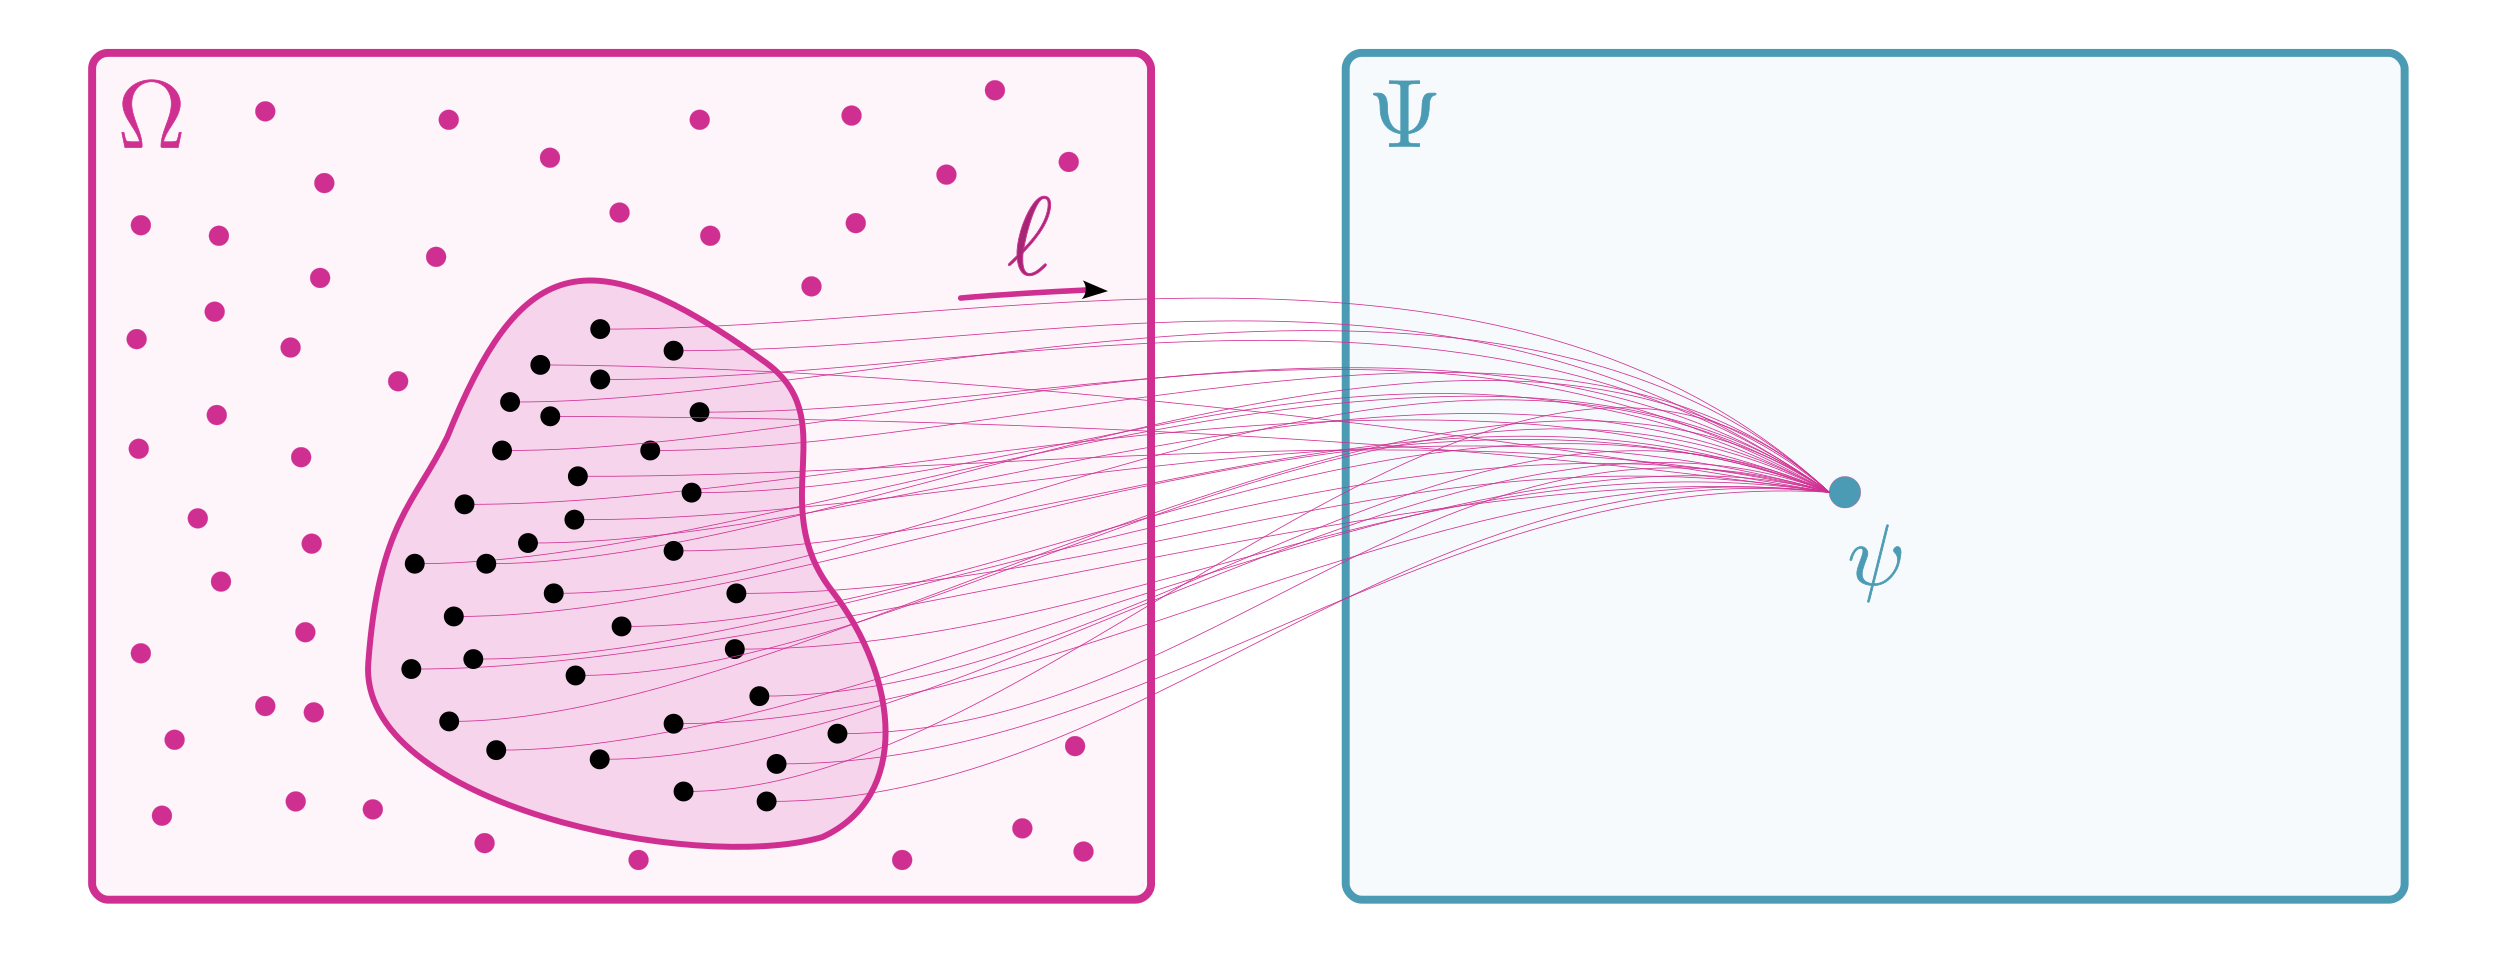<?xml version="1.0" encoding="UTF-8" standalone="no"?>
<!-- Created with Inkscape (http://www.inkscape.org/) -->

<svg
   width="313.661mm"
   height="120.072mm"
   viewBox="0 0 313.661 120.072"
   version="1.1"
   id="svg5"
   xml:space="preserve"
   xmlns:xlink="http://www.w3.org/1999/xlink"
   xmlns="http://www.w3.org/2000/svg"
   xmlns:svg="http://www.w3.org/2000/svg"><defs
     id="defs2"><path
       id="g1-32"
       d="m 5.619,-8.01 c 0,-0.012 0.048,-0.167 0.048,-0.179 0,-0.108 -0.096,-0.108 -0.132,-0.108 -0.108,0 -0.12,0.06 -0.167,0.239 L 3.395,-0.143 C 2.403,-0.263 2.032,-0.765 2.032,-1.482 c 0,-0.263 0,-0.538 0.562,-2.02 0.155,-0.43 0.215,-0.586 0.215,-0.801 0,-0.538 -0.383,-0.968 -0.944,-0.968 -1.1,0 -1.542,1.733 -1.542,1.829 0,0.048 0.048,0.108 0.132,0.108 0.108,0 0.12,-0.048 0.167,-0.215 0.287,-1.04 0.765,-1.482 1.207,-1.482 0.108,0 0.311,0.012 0.311,0.395 0,0.048 0,0.311 -0.203,0.837 -0.646,1.698 -0.646,1.961 -0.646,2.236 0,1.148 0.956,1.59 2.032,1.674 -0.096,0.371 -0.179,0.753 -0.275,1.124 -0.191,0.717 -0.275,1.052 -0.275,1.1 0,0.108 0.096,0.108 0.132,0.108 0.024,0 0.072,0 0.096,-0.048 C 3.049,2.343 3.539,0.335 3.587,0.12 c 0.442,0 1.387,0 2.463,-1.112 0.395,-0.43 0.753,-0.98 0.956,-1.494 0.12,-0.311 0.406,-1.375 0.406,-1.985 0,-0.717 -0.359,-0.801 -0.478,-0.801 -0.287,0 -0.55,0.287 -0.55,0.526 0,0.143 0.084,0.227 0.132,0.275 0.108,0.108 0.43,0.43 0.43,1.052 0,0.43 -0.239,1.315 -1.004,2.176 -1.004,1.124 -1.925,1.124 -2.283,1.124 z" /><path
       id="g1-96"
       d="M 1.1,-2.032 C 0.347,-1.291 0.155,-1.112 0.155,-1.064 c 0,0.048 0.048,0.132 0.132,0.132 0.06,0 0.741,-0.658 0.837,-0.765 0.072,0.801 0.371,1.841 1.303,1.841 0.478,0 0.909,-0.299 1.1,-0.442 0.155,-0.12 0.729,-0.61 0.729,-0.717 0,-0.06 -0.06,-0.132 -0.12,-0.132 -0.048,0 -0.227,0.179 -0.275,0.227 -0.418,0.406 -0.944,0.825 -1.423,0.825 -0.646,0 -0.729,-0.933 -0.729,-1.578 0,-0.12 0,-0.622 0.084,-0.717 0.705,-0.729 2.917,-3.013 2.917,-5.129 0,-0.478 -0.179,-0.897 -0.693,-0.897 -1.112,0 -2.08,2.463 -2.248,2.917 -0.048,0.12 -0.741,1.961 -0.669,3.467 z m 0.717,-0.741 c 0.012,-0.072 0.55,-3.204 1.554,-4.878 0.203,-0.323 0.406,-0.526 0.646,-0.526 0.406,0 0.43,0.383 0.43,0.646 0,0.418 -0.12,1.494 -1.16,3.001 -0.311,0.442 -0.789,1.04 -1.47,1.757 z" /><path
       id="g2-9"
       d="m 4.973,-7.245 c 0,-0.43 0.024,-0.574 1.064,-0.574 h 0.359 v -0.347 c -0.323,0.024 -1.482,0.024 -1.877,0.024 -0.395,0 -1.554,0 -1.877,-0.024 v 0.347 h 0.359 c 1.04,0 1.064,0.143 1.064,0.574 v 5.38 C 2.439,-2.26 2.403,-4.196 2.403,-4.949 2.391,-6.145 2.032,-6.635 1.327,-6.635 H 0.944 c -0.191,0 -0.287,0 -0.287,0.12 0,0.096 0.072,0.108 0.12,0.12 0.55,0.084 0.705,0.586 0.717,1.65 0.012,1.71 0.885,2.929 2.57,3.156 v 0.669 c 0,0.43 -0.024,0.574 -1.064,0.574 H 2.642 V 0 c 0.323,-0.024 1.482,-0.024 1.877,-0.024 0.395,0 1.554,0 1.877,0.024 V -0.347 H 6.037 c -1.04,0 -1.064,-0.143 -1.064,-0.574 v -0.669 c 2.331,-0.287 2.618,-2.176 2.63,-3.431 0,-0.55 0.12,-1.291 0.705,-1.375 0.072,-0.012 0.143,-0.024 0.143,-0.12 0,-0.12 -0.096,-0.12 -0.287,-0.12 H 7.771 c -0.562,0 -1.064,0.203 -1.076,1.841 -0.012,1.279 -0.371,2.618 -1.722,2.941 z" /><path
       id="g2-10"
       d="M 7.914,-1.865 H 7.651 C 7.592,-1.554 7.532,-1.243 7.436,-0.992 7.376,-0.801 7.34,-0.705 6.647,-0.705 H 5.703 C 5.846,-1.375 6.193,-1.949 6.683,-2.69 7.245,-3.563 7.795,-4.435 7.795,-5.428 c 0,-1.65 -1.578,-2.989 -3.575,-2.989 -2.008,0 -3.575,1.351 -3.575,2.989 0,0.98 0.538,1.841 1.1,2.714 0.502,0.777 0.861,1.339 0.992,2.008 H 1.793 c -0.693,0 -0.729,-0.096 -0.789,-0.275 C 0.909,-1.231 0.849,-1.578 0.789,-1.865 H 0.526 L 0.909,0 h 1.853 c 0.263,0 0.287,0 0.287,-0.215 0,-0.849 -0.383,-1.889 -0.622,-2.499 -0.347,-0.944 -0.669,-1.817 -0.669,-2.726 0,-1.841 1.279,-2.738 2.463,-2.738 1.184,0 2.463,0.897 2.463,2.738 0,0.909 -0.335,1.805 -0.669,2.69 C 5.81,-2.176 5.392,-1.076 5.392,-0.227 5.392,0 5.428,0 5.691,0 h 1.841 z" /><marker
       style="overflow:visible"
       id="Dot-5-9-5"
       refX="0"
       refY="0"
       orient="auto"
       markerWidth="5"
       markerHeight="5"
       viewBox="0 0 1 1"
       preserveAspectRatio="xMidYMid"><path
         transform="scale(0.5)"
         style="fill:context-stroke;fill-rule:evenodd;stroke:none"
         d="M 5,0 C 5,2.76 2.76,5 0,5 -2.76,5 -5,2.76 -5,0 c 0,-2.76 2.3,-5 5,-5 2.76,0 5,2.24 5,5 z"
         id="path17-73-0-1" /></marker><marker
       style="overflow:visible"
       id="Dot-5-9-5-8"
       refX="0"
       refY="0"
       orient="auto"
       markerWidth="5"
       markerHeight="5"
       viewBox="0 0 1 1"
       preserveAspectRatio="xMidYMid"><path
         transform="scale(0.5)"
         style="fill:context-stroke;fill-rule:evenodd;stroke:none"
         d="M 5,0 C 5,2.76 2.76,5 0,5 -2.76,5 -5,2.76 -5,0 c 0,-2.76 2.3,-5 5,-5 2.76,0 5,2.24 5,5 z"
         id="path17-73-0-1-6" /></marker><marker
       style="overflow:visible"
       id="Dot-5-9-5-8-0"
       refX="0"
       refY="0"
       orient="auto"
       markerWidth="5"
       markerHeight="5"
       viewBox="0 0 1 1"
       preserveAspectRatio="xMidYMid"><path
         transform="scale(0.5)"
         style="fill:context-stroke;fill-rule:evenodd;stroke:none"
         d="M 5,0 C 5,2.76 2.76,5 0,5 -2.76,5 -5,2.76 -5,0 c 0,-2.76 2.3,-5 5,-5 2.76,0 5,2.24 5,5 z"
         id="path17-73-0-1-6-3" /></marker><marker
       style="overflow:visible"
       id="Dot-5-9-5-8-8"
       refX="0"
       refY="0"
       orient="auto"
       markerWidth="5"
       markerHeight="5"
       viewBox="0 0 1 1"
       preserveAspectRatio="xMidYMid"><path
         transform="scale(0.5)"
         style="fill:context-stroke;fill-rule:evenodd;stroke:none"
         d="M 5,0 C 5,2.76 2.76,5 0,5 -2.76,5 -5,2.76 -5,0 c 0,-2.76 2.3,-5 5,-5 2.76,0 5,2.24 5,5 z"
         id="path17-73-0-1-6-4" /></marker><marker
       style="overflow:visible"
       id="Dot-5-9-5-8-2"
       refX="0"
       refY="0"
       orient="auto"
       markerWidth="5"
       markerHeight="5"
       viewBox="0 0 1 1"
       preserveAspectRatio="xMidYMid"><path
         transform="scale(0.5)"
         style="fill:context-stroke;fill-rule:evenodd;stroke:none"
         d="M 5,0 C 5,2.76 2.76,5 0,5 -2.76,5 -5,2.76 -5,0 c 0,-2.76 2.3,-5 5,-5 2.76,0 5,2.24 5,5 z"
         id="path17-73-0-1-6-30" /></marker><marker
       style="overflow:visible"
       id="Dot-5-9-5-8-7"
       refX="0"
       refY="0"
       orient="auto"
       markerWidth="5"
       markerHeight="5"
       viewBox="0 0 1 1"
       preserveAspectRatio="xMidYMid"><path
         transform="scale(0.5)"
         style="fill:context-stroke;fill-rule:evenodd;stroke:none"
         d="M 5,0 C 5,2.76 2.76,5 0,5 -2.76,5 -5,2.76 -5,0 c 0,-2.76 2.3,-5 5,-5 2.76,0 5,2.24 5,5 z"
         id="path17-73-0-1-6-34" /></marker><marker
       style="overflow:visible"
       id="Dot-5-9-5-8-71"
       refX="0"
       refY="0"
       orient="auto"
       markerWidth="5"
       markerHeight="5"
       viewBox="0 0 1 1"
       preserveAspectRatio="xMidYMid"><path
         transform="scale(0.5)"
         style="fill:context-stroke;fill-rule:evenodd;stroke:none"
         d="M 5,0 C 5,2.76 2.76,5 0,5 -2.76,5 -5,2.76 -5,0 c 0,-2.76 2.3,-5 5,-5 2.76,0 5,2.24 5,5 z"
         id="path17-73-0-1-6-8" /></marker><marker
       style="overflow:visible"
       id="Dot-5-9-5-8-4"
       refX="0"
       refY="0"
       orient="auto"
       markerWidth="5"
       markerHeight="5"
       viewBox="0 0 1 1"
       preserveAspectRatio="xMidYMid"><path
         transform="scale(0.5)"
         style="fill:context-stroke;fill-rule:evenodd;stroke:none"
         d="M 5,0 C 5,2.76 2.76,5 0,5 -2.76,5 -5,2.76 -5,0 c 0,-2.76 2.3,-5 5,-5 2.76,0 5,2.24 5,5 z"
         id="path17-73-0-1-6-7" /></marker><marker
       style="overflow:visible"
       id="Dot-5-9-5-8-03"
       refX="0"
       refY="0"
       orient="auto"
       markerWidth="5"
       markerHeight="5"
       viewBox="0 0 1 1"
       preserveAspectRatio="xMidYMid"><path
         transform="scale(0.5)"
         style="fill:context-stroke;fill-rule:evenodd;stroke:none"
         d="M 5,0 C 5,2.76 2.76,5 0,5 -2.76,5 -5,2.76 -5,0 c 0,-2.76 2.3,-5 5,-5 2.76,0 5,2.24 5,5 z"
         id="path17-73-0-1-6-74" /></marker><marker
       style="overflow:visible"
       id="Dot-5-9-5-8-1"
       refX="0"
       refY="0"
       orient="auto"
       markerWidth="5"
       markerHeight="5"
       viewBox="0 0 1 1"
       preserveAspectRatio="xMidYMid"><path
         transform="scale(0.5)"
         style="fill:context-stroke;fill-rule:evenodd;stroke:none"
         d="M 5,0 C 5,2.76 2.76,5 0,5 -2.76,5 -5,2.76 -5,0 c 0,-2.76 2.3,-5 5,-5 2.76,0 5,2.24 5,5 z"
         id="path17-73-0-1-6-9" /></marker><marker
       style="overflow:visible"
       id="Dot-5-9-5-8-9"
       refX="0"
       refY="0"
       orient="auto"
       markerWidth="5"
       markerHeight="5"
       viewBox="0 0 1 1"
       preserveAspectRatio="xMidYMid"><path
         transform="scale(0.5)"
         style="fill:context-stroke;fill-rule:evenodd;stroke:none"
         d="M 5,0 C 5,2.76 2.76,5 0,5 -2.76,5 -5,2.76 -5,0 c 0,-2.76 2.3,-5 5,-5 2.76,0 5,2.24 5,5 z"
         id="path17-73-0-1-6-95" /></marker><marker
       style="overflow:visible"
       id="Dot-5-9-5-8-78"
       refX="0"
       refY="0"
       orient="auto"
       markerWidth="5"
       markerHeight="5"
       viewBox="0 0 1 1"
       preserveAspectRatio="xMidYMid"><path
         transform="scale(0.5)"
         style="fill:context-stroke;fill-rule:evenodd;stroke:none"
         d="M 5,0 C 5,2.76 2.76,5 0,5 -2.76,5 -5,2.76 -5,0 c 0,-2.76 2.3,-5 5,-5 2.76,0 5,2.24 5,5 z"
         id="path17-73-0-1-6-0" /></marker><marker
       style="overflow:visible"
       id="Dot-5-9-5-8-5"
       refX="0"
       refY="0"
       orient="auto"
       markerWidth="5"
       markerHeight="5"
       viewBox="0 0 1 1"
       preserveAspectRatio="xMidYMid"><path
         transform="scale(0.5)"
         style="fill:context-stroke;fill-rule:evenodd;stroke:none"
         d="M 5,0 C 5,2.76 2.76,5 0,5 -2.76,5 -5,2.76 -5,0 c 0,-2.76 2.3,-5 5,-5 2.76,0 5,2.24 5,5 z"
         id="path17-73-0-1-6-2" /></marker><marker
       style="overflow:visible"
       id="Dot-5-9-5-8-72"
       refX="0"
       refY="0"
       orient="auto"
       markerWidth="5"
       markerHeight="5"
       viewBox="0 0 1 1"
       preserveAspectRatio="xMidYMid"><path
         transform="scale(0.5)"
         style="fill:context-stroke;fill-rule:evenodd;stroke:none"
         d="M 5,0 C 5,2.76 2.76,5 0,5 -2.76,5 -5,2.76 -5,0 c 0,-2.76 2.3,-5 5,-5 2.76,0 5,2.24 5,5 z"
         id="path17-73-0-1-6-24" /></marker><marker
       style="overflow:visible"
       id="Dot-5-9-5-8-6"
       refX="0"
       refY="0"
       orient="auto"
       markerWidth="5"
       markerHeight="5"
       viewBox="0 0 1 1"
       preserveAspectRatio="xMidYMid"><path
         transform="scale(0.5)"
         style="fill:context-stroke;fill-rule:evenodd;stroke:none"
         d="M 5,0 C 5,2.76 2.76,5 0,5 -2.76,5 -5,2.76 -5,0 c 0,-2.76 2.3,-5 5,-5 2.76,0 5,2.24 5,5 z"
         id="path17-73-0-1-6-97" /></marker><marker
       style="overflow:visible"
       id="Dot-5-9-5-8-48"
       refX="0"
       refY="0"
       orient="auto"
       markerWidth="5"
       markerHeight="5"
       viewBox="0 0 1 1"
       preserveAspectRatio="xMidYMid"><path
         transform="scale(0.5)"
         style="fill:context-stroke;fill-rule:evenodd;stroke:none"
         d="M 5,0 C 5,2.76 2.76,5 0,5 -2.76,5 -5,2.76 -5,0 c 0,-2.76 2.3,-5 5,-5 2.76,0 5,2.24 5,5 z"
         id="path17-73-0-1-6-92" /></marker><marker
       style="overflow:visible"
       id="Dot-5-9-5-8-92"
       refX="0"
       refY="0"
       orient="auto"
       markerWidth="5"
       markerHeight="5"
       viewBox="0 0 1 1"
       preserveAspectRatio="xMidYMid"><path
         transform="scale(0.5)"
         style="fill:context-stroke;fill-rule:evenodd;stroke:none"
         d="M 5,0 C 5,2.76 2.76,5 0,5 -2.76,5 -5,2.76 -5,0 c 0,-2.76 2.3,-5 5,-5 2.76,0 5,2.24 5,5 z"
         id="path17-73-0-1-6-6" /></marker><marker
       style="overflow:visible"
       id="Dot-5-9-5-8-3"
       refX="0"
       refY="0"
       orient="auto"
       markerWidth="5"
       markerHeight="5"
       viewBox="0 0 1 1"
       preserveAspectRatio="xMidYMid"><path
         transform="scale(0.5)"
         style="fill:context-stroke;fill-rule:evenodd;stroke:none"
         d="M 5,0 C 5,2.76 2.76,5 0,5 -2.76,5 -5,2.76 -5,0 c 0,-2.76 2.3,-5 5,-5 2.76,0 5,2.24 5,5 z"
         id="path17-73-0-1-6-47" /></marker><marker
       style="overflow:visible"
       id="Dot-5-9-5-8-73"
       refX="0"
       refY="0"
       orient="auto"
       markerWidth="5"
       markerHeight="5"
       viewBox="0 0 1 1"
       preserveAspectRatio="xMidYMid"><path
         transform="scale(0.5)"
         style="fill:context-stroke;fill-rule:evenodd;stroke:none"
         d="M 5,0 C 5,2.76 2.76,5 0,5 -2.76,5 -5,2.76 -5,0 c 0,-2.76 2.3,-5 5,-5 2.76,0 5,2.24 5,5 z"
         id="path17-73-0-1-6-01" /></marker><marker
       style="overflow:visible"
       id="Dot-5-9-5-8-59"
       refX="0"
       refY="0"
       orient="auto"
       markerWidth="5"
       markerHeight="5"
       viewBox="0 0 1 1"
       preserveAspectRatio="xMidYMid"><path
         transform="scale(0.5)"
         style="fill:context-stroke;fill-rule:evenodd;stroke:none"
         d="M 5,0 C 5,2.76 2.76,5 0,5 -2.76,5 -5,2.76 -5,0 c 0,-2.76 2.3,-5 5,-5 2.76,0 5,2.24 5,5 z"
         id="path17-73-0-1-6-973" /></marker><marker
       style="overflow:visible"
       id="Dot-5-9-5-8-69"
       refX="0"
       refY="0"
       orient="auto"
       markerWidth="5"
       markerHeight="5"
       viewBox="0 0 1 1"
       preserveAspectRatio="xMidYMid"><path
         transform="scale(0.5)"
         style="fill:context-stroke;fill-rule:evenodd;stroke:none"
         d="M 5,0 C 5,2.76 2.76,5 0,5 -2.76,5 -5,2.76 -5,0 c 0,-2.76 2.3,-5 5,-5 2.76,0 5,2.24 5,5 z"
         id="path17-73-0-1-6-22" /></marker><marker
       style="overflow:visible"
       id="Dot-5-9-5-8-41"
       refX="0"
       refY="0"
       orient="auto"
       markerWidth="5"
       markerHeight="5"
       viewBox="0 0 1 1"
       preserveAspectRatio="xMidYMid"><path
         transform="scale(0.5)"
         style="fill:context-stroke;fill-rule:evenodd;stroke:none"
         d="M 5,0 C 5,2.76 2.76,5 0,5 -2.76,5 -5,2.76 -5,0 c 0,-2.76 2.3,-5 5,-5 2.76,0 5,2.24 5,5 z"
         id="path17-73-0-1-6-41" /></marker><marker
       style="overflow:visible"
       id="Dot-5-9-5-8-10"
       refX="0"
       refY="0"
       orient="auto"
       markerWidth="5"
       markerHeight="5"
       viewBox="0 0 1 1"
       preserveAspectRatio="xMidYMid"><path
         transform="scale(0.5)"
         style="fill:context-stroke;fill-rule:evenodd;stroke:none"
         d="M 5,0 C 5,2.76 2.76,5 0,5 -2.76,5 -5,2.76 -5,0 c 0,-2.76 2.3,-5 5,-5 2.76,0 5,2.24 5,5 z"
         id="path17-73-0-1-6-25" /></marker><marker
       style="overflow:visible"
       id="Dot-5-9-5-8-713"
       refX="0"
       refY="0"
       orient="auto"
       markerWidth="5"
       markerHeight="5"
       viewBox="0 0 1 1"
       preserveAspectRatio="xMidYMid"><path
         transform="scale(0.5)"
         style="fill:context-stroke;fill-rule:evenodd;stroke:none"
         d="M 5,0 C 5,2.76 2.76,5 0,5 -2.76,5 -5,2.76 -5,0 c 0,-2.76 2.3,-5 5,-5 2.76,0 5,2.24 5,5 z"
         id="path17-73-0-1-6-27" /></marker><marker
       style="overflow:visible"
       id="Dot-5-9-5-8-80"
       refX="0"
       refY="0"
       orient="auto"
       markerWidth="5"
       markerHeight="5"
       viewBox="0 0 1 1"
       preserveAspectRatio="xMidYMid"><path
         transform="scale(0.5)"
         style="fill:context-stroke;fill-rule:evenodd;stroke:none"
         d="M 5,0 C 5,2.76 2.76,5 0,5 -2.76,5 -5,2.76 -5,0 c 0,-2.76 2.3,-5 5,-5 2.76,0 5,2.24 5,5 z"
         id="path17-73-0-1-6-49" /></marker><marker
       style="overflow:visible"
       id="Dot-5-9-5-8-18"
       refX="0"
       refY="0"
       orient="auto"
       markerWidth="5"
       markerHeight="5"
       viewBox="0 0 1 1"
       preserveAspectRatio="xMidYMid"><path
         transform="scale(0.5)"
         style="fill:context-stroke;fill-rule:evenodd;stroke:none"
         d="M 5,0 C 5,2.76 2.76,5 0,5 -2.76,5 -5,2.76 -5,0 c 0,-2.76 2.3,-5 5,-5 2.76,0 5,2.24 5,5 z"
         id="path17-73-0-1-6-67" /></marker><marker
       style="overflow:visible"
       id="Dot-5-9-5-8-31"
       refX="0"
       refY="0"
       orient="auto"
       markerWidth="5"
       markerHeight="5"
       viewBox="0 0 1 1"
       preserveAspectRatio="xMidYMid"><path
         transform="scale(0.5)"
         style="fill:context-stroke;fill-rule:evenodd;stroke:none"
         d="M 5,0 C 5,2.76 2.76,5 0,5 -2.76,5 -5,2.76 -5,0 c 0,-2.76 2.3,-5 5,-5 2.76,0 5,2.24 5,5 z"
         id="path17-73-0-1-6-81" /></marker><marker
       style="overflow:visible"
       id="Dot-5-9-5-8-83"
       refX="0"
       refY="0"
       orient="auto"
       markerWidth="5"
       markerHeight="5"
       viewBox="0 0 1 1"
       preserveAspectRatio="xMidYMid"><path
         transform="scale(0.5)"
         style="fill:context-stroke;fill-rule:evenodd;stroke:none"
         d="M 5,0 C 5,2.76 2.76,5 0,5 -2.76,5 -5,2.76 -5,0 c 0,-2.76 2.3,-5 5,-5 2.76,0 5,2.24 5,5 z"
         id="path17-73-0-1-6-5" /></marker><marker
       style="overflow:visible"
       id="Dot-5-9-5-8-718"
       refX="0"
       refY="0"
       orient="auto"
       markerWidth="5"
       markerHeight="5"
       viewBox="0 0 1 1"
       preserveAspectRatio="xMidYMid"><path
         transform="scale(0.5)"
         style="fill:context-stroke;fill-rule:evenodd;stroke:none"
         d="M 5,0 C 5,2.76 2.76,5 0,5 -2.76,5 -5,2.76 -5,0 c 0,-2.76 2.3,-5 5,-5 2.76,0 5,2.24 5,5 z"
         id="path17-73-0-1-6-65" /></marker><marker
       style="overflow:visible"
       id="Dot-5-9-5-8-14"
       refX="0"
       refY="0"
       orient="auto"
       markerWidth="5"
       markerHeight="5"
       viewBox="0 0 1 1"
       preserveAspectRatio="xMidYMid"><path
         transform="scale(0.5)"
         style="fill:context-stroke;fill-rule:evenodd;stroke:none"
         d="M 5,0 C 5,2.76 2.76,5 0,5 -2.76,5 -5,2.76 -5,0 c 0,-2.76 2.3,-5 5,-5 2.76,0 5,2.24 5,5 z"
         id="path17-73-0-1-6-222" /></marker><marker
       style="overflow:visible"
       id="Dot-5-9-5-8-27"
       refX="0"
       refY="0"
       orient="auto"
       markerWidth="5"
       markerHeight="5"
       viewBox="0 0 1 1"
       preserveAspectRatio="xMidYMid"><path
         transform="scale(0.5)"
         style="fill:context-stroke;fill-rule:evenodd;stroke:none"
         d="M 5,0 C 5,2.76 2.76,5 0,5 -2.76,5 -5,2.76 -5,0 c 0,-2.76 2.3,-5 5,-5 2.76,0 5,2.24 5,5 z"
         id="path17-73-0-1-6-817" /></marker><marker
       style="overflow:visible"
       id="Dot-5-9-5-8-53"
       refX="0"
       refY="0"
       orient="auto"
       markerWidth="5"
       markerHeight="5"
       viewBox="0 0 1 1"
       preserveAspectRatio="xMidYMid"><path
         transform="scale(0.5)"
         style="fill:context-stroke;fill-rule:evenodd;stroke:none"
         d="M 5,0 C 5,2.76 2.76,5 0,5 -2.76,5 -5,2.76 -5,0 c 0,-2.76 2.3,-5 5,-5 2.76,0 5,2.24 5,5 z"
         id="path17-73-0-1-6-93" /></marker><marker
       style="overflow:visible"
       id="Dot-5-9-5-8-723"
       refX="0"
       refY="0"
       orient="auto"
       markerWidth="5"
       markerHeight="5"
       viewBox="0 0 1 1"
       preserveAspectRatio="xMidYMid"><path
         transform="scale(0.5)"
         style="fill:context-stroke;fill-rule:evenodd;stroke:none"
         d="M 5,0 C 5,2.76 2.76,5 0,5 -2.76,5 -5,2.76 -5,0 c 0,-2.76 2.3,-5 5,-5 2.76,0 5,2.24 5,5 z"
         id="path17-73-0-1-6-09" /></marker><marker
       style="overflow:visible"
       id="Dot-5-9-5-8-36"
       refX="0"
       refY="0"
       orient="auto"
       markerWidth="5"
       markerHeight="5"
       viewBox="0 0 1 1"
       preserveAspectRatio="xMidYMid"><path
         transform="scale(0.5)"
         style="fill:context-stroke;fill-rule:evenodd;stroke:none"
         d="M 5,0 C 5,2.76 2.76,5 0,5 -2.76,5 -5,2.76 -5,0 c 0,-2.76 2.3,-5 5,-5 2.76,0 5,2.24 5,5 z"
         id="path17-73-0-1-6-1" /></marker><marker
       style="overflow:visible"
       id="ConcaveTriangle-0"
       refX="0"
       refY="0"
       orient="auto-start-reverse"
       markerWidth="0.6"
       markerHeight="0.6"
       viewBox="0 0 1 1"
       preserveAspectRatio="xMidYMid"><path
         transform="scale(0.7)"
         d="M -2,-4 9,0 -2,4 c 2,-2.33 2,-5.66 0,-8 z"
         style="fill:context-stroke;fill-rule:evenodd;stroke:none"
         id="path7-9" /></marker></defs><g
     id="layer1"
     transform="translate(91.513,-45.414)"><g
       id="g127"><rect
         style="fill:#d02f92;fill-opacity:0.05;stroke:#d02f92;stroke-width:1;stroke-linecap:round;stroke-linejoin:round;stroke-dasharray:none;stroke-opacity:1"
         id="rect1"
         width="132.857"
         height="106.243"
         x="-79.955"
         y="52.05"
         ry="2.002" /><rect
         style="fill:#4b9bb4;fill-opacity:0.05;stroke:#4b9bb4;stroke-width:1;stroke-linecap:round;stroke-linejoin:round;stroke-dasharray:none;stroke-opacity:1"
         id="rect1-6"
         width="132.857"
         height="106.243"
         x="77.326"
         y="52.05"
         ry="2.002" /><use
         x="56.413"
         y="65.753"
         xlink:href="#g1-96"
         id="use1"
         style="fill:#a62675;fill-opacity:1;stroke:#d02f92;stroke-width:0.099;stroke-dasharray:none;stroke-opacity:1"
         transform="matrix(1.166,0,0,1.166,-30.969,3.175)" /><use
         x="96.476"
         y="65.753"
         xlink:href="#g1-32"
         id="use8"
         style="fill:#4b9bb4;fill-opacity:1;stroke:#4b9bb4;stroke-width:0.111;stroke-dasharray:none;stroke-opacity:1"
         transform="matrix(0.905,0,0,0.905,52.976,59.255)" /><ellipse
         style="fill:#4b9bb4;fill-opacity:1;stroke:#d02f92;stroke-width:0.037;stroke-linecap:round;stroke-linejoin:round;stroke-dasharray:none;stroke-opacity:1"
         id="path3"
         cx="139.964"
         cy="107.171"
         rx="1.981"
         ry="1.981" /><use
         x="104.515"
         y="65.753"
         xlink:href="#g2-10"
         id="use9"
         transform="matrix(1.009,0,0,1.009,-182.214,-2.427)"
         style="fill:#d02f92;fill-opacity:1;stroke:#d02f92;stroke-width:0.099;stroke-dasharray:none;stroke-opacity:1" /><use
         x="112.969"
         y="65.753"
         xlink:href="#g2-9"
         id="use10"
         transform="matrix(1.009,0,0,1.009,-33.848,-2.554)"
         style="fill:#4b9bb4;fill-opacity:1;stroke:#4b9bb4;stroke-width:0.099;stroke-dasharray:none;stroke-opacity:1" /><path
         style="fill:#f6d5ec;fill-opacity:1;stroke:#d02f92;stroke-width:0.749;stroke-linecap:round;stroke-linejoin:round;stroke-dasharray:none;stroke-opacity:1"
         d="M 4.212,90.65 C -18.228,74.459 -26.403,77.979 -35.396,100.244 c -4.002,8.283 -8.616,10.706 -9.912,28.363 -1.296,17.656 40.862,26.465 56.935,21.843 11.046,-4.965 9.792,-19.882 1.227,-30.927 -8.565,-11.046 1.787,-21.679 -8.642,-28.872 z"
         id="path8-0-1" /><path
         style="fill:none;fill-opacity:1;stroke:#d02f92;stroke-width:0.1;stroke-linecap:round;stroke-linejoin:round;stroke-dasharray:none;stroke-opacity:1;marker-start:url(#Dot-5-9-5)"
         d="M -16.205,86.702 C 31.523,86.943 97.191,69.337 137.983,107.171"
         id="path21-89-5-5" /><path
         style="fill:none;fill-opacity:1;stroke:#d02f92;stroke-width:0.1;stroke-linecap:round;stroke-linejoin:round;stroke-dasharray:none;stroke-opacity:1;marker-start:url(#Dot-5-9-5-8)"
         d="M -16.205,93.024 C 31.523,93.265 93.444,75.102 137.983,107.171"
         id="path21-89-5-5-0" /><path
         style="fill:none;fill-opacity:1;stroke:#d02f92;stroke-width:0.1;stroke-linecap:round;stroke-linejoin:round;stroke-dasharray:none;stroke-opacity:1;marker-start:url(#Dot-5-9-5-8-0)"
         d="M -27.516,95.852 C 20.212,96.094 97.191,69.337 137.983,107.171"
         id="path21-89-5-5-0-0" /><path
         style="fill:none;fill-opacity:1;stroke:#d02f92;stroke-width:0.1;stroke-linecap:round;stroke-linejoin:round;stroke-dasharray:none;stroke-opacity:1;marker-start:url(#Dot-5-9-5-8-8)"
         d="M -39.91,129.354 C 7.817,129.595 88.904,101.6 137.983,107.171"
         id="path21-89-5-5-0-2" /><path
         style="fill:none;fill-opacity:1;stroke:#d02f92;stroke-width:0.1;stroke-linecap:round;stroke-linejoin:round;stroke-dasharray:none;stroke-opacity:1;marker-start:url(#Dot-5-9-5-8-2)"
         d="m 13.56,137.464 c 47.728,0.242 75.632,-45.364 124.423,-30.293"
         id="path21-89-5-5-0-1" /><path
         style="fill:none;fill-opacity:1;stroke:#d02f92;stroke-width:0.1;stroke-linecap:round;stroke-linejoin:round;stroke-dasharray:none;stroke-opacity:1;marker-start:url(#Dot-5-9-5-8-7)"
         d="M -7.003,89.411 C 40.725,89.653 90.201,73.3 137.983,107.171"
         id="path21-89-5-5-0-20" /><path
         style="fill:none;fill-opacity:1;stroke:#d02f92;stroke-width:0.1;stroke-linecap:round;stroke-linejoin:round;stroke-dasharray:none;stroke-opacity:1;marker-start:url(#Dot-5-9-5-8-71)"
         d="m -19.012,105.171 c 47.728,0.242 113.393,-8.775 156.995,2"
         id="path21-89-5-5-0-01" /><path
         style="fill:none;fill-opacity:1;stroke:#d02f92;stroke-width:0.1;stroke-linecap:round;stroke-linejoin:round;stroke-dasharray:none;stroke-opacity:1;marker-start:url(#Dot-5-9-5-8-4)"
         d="M 0.877,119.858 C 48.605,120.1 87.03,98.583 137.983,107.171"
         id="path21-89-5-5-0-21" /><path
         style="fill:none;fill-opacity:1;stroke:#d02f92;stroke-width:0.1;stroke-linecap:round;stroke-linejoin:round;stroke-dasharray:none;stroke-opacity:1;marker-start:url(#Dot-5-9-5-8-03)"
         d="M 4.671,145.967 C 52.399,146.209 84.292,101.6 137.983,107.171"
         id="path21-89-5-5-0-9" /><path
         style="fill:none;fill-opacity:1;stroke:#d02f92;stroke-width:0.1;stroke-linecap:round;stroke-linejoin:round;stroke-dasharray:none;stroke-opacity:1;marker-start:url(#Dot-5-9-5-8-1)"
         d="M -3.75,97.12 C 43.978,97.361 90.921,79.714 137.983,107.171"
         id="path21-89-5-5-0-016" /><path
         style="fill:none;fill-opacity:1;stroke:#d02f92;stroke-width:0.1;stroke-linecap:round;stroke-linejoin:round;stroke-dasharray:none;stroke-opacity:1;marker-start:url(#Dot-5-9-5-8-9)"
         d="M -9.932,101.934 C 37.795,102.176 105.046,76.615 137.983,107.171"
         id="path21-89-5-5-0-5" /><path
         style="fill:none;fill-opacity:1;stroke:#d02f92;stroke-width:0.1;stroke-linecap:round;stroke-linejoin:round;stroke-dasharray:none;stroke-opacity:1;marker-start:url(#Dot-5-9-5-8-78)"
         d="m -23.721,91.195 c 47.728,0.242 113.201,7.48 161.704,15.976"
         id="path21-89-5-5-0-7" /><path
         style="fill:none;fill-opacity:1;stroke:#d02f92;stroke-width:0.1;stroke-linecap:round;stroke-linejoin:round;stroke-dasharray:none;stroke-opacity:1;marker-start:url(#Dot-5-9-5-8-5)"
         d="m -22.471,97.646 c 47.728,0.242 108.853,2.039 160.454,9.525"
         id="path21-89-5-5-0-73" /><path
         style="fill:none;fill-opacity:1;stroke:#d02f92;stroke-width:0.1;stroke-linecap:round;stroke-linejoin:round;stroke-dasharray:none;stroke-opacity:1;marker-start:url(#Dot-5-9-5-8-72)"
         d="m -28.525,101.934 c 47.728,0.242 120.599,-26.688 166.507,5.237"
         id="path21-89-5-5-0-8" /><path
         style="fill:none;fill-opacity:1;stroke:#d02f92;stroke-width:0.1;stroke-linecap:round;stroke-linejoin:round;stroke-dasharray:none;stroke-opacity:1;marker-start:url(#Dot-5-9-5-8-6)"
         d="M -39.478,116.14 C 8.25,116.381 94.38,75.462 137.983,107.171"
         id="path21-89-5-5-0-3" /><path
         style="fill:none;fill-opacity:1;stroke:#d02f92;stroke-width:0.1;stroke-linecap:round;stroke-linejoin:round;stroke-dasharray:none;stroke-opacity:1;marker-start:url(#Dot-5-9-5-8-48)"
         d="m -25.269,113.543 c 47.728,0.242 116.334,-31.955 163.252,-6.372"
         id="path21-89-5-5-0-27" /><path
         style="fill:none;fill-opacity:1;stroke:#d02f92;stroke-width:0.1;stroke-linecap:round;stroke-linejoin:round;stroke-dasharray:none;stroke-opacity:1;marker-start:url(#Dot-5-9-5-8-92)"
         d="m -19.445,110.613 c 47.728,0.242 107.411,-18.374 157.428,-3.442"
         id="path21-89-5-5-0-84" /><path
         style="fill:none;fill-opacity:1;stroke:#d02f92;stroke-width:0.1;stroke-linecap:round;stroke-linejoin:round;stroke-dasharray:none;stroke-opacity:1;marker-start:url(#Dot-5-9-5-8-3)"
         d="m -33.234,108.691 c 47.728,0.242 122.354,-22.897 171.217,-1.52"
         id="path21-89-5-5-0-90" /><path
         style="fill:none;fill-opacity:1;stroke:#d02f92;stroke-width:0.1;stroke-linecap:round;stroke-linejoin:round;stroke-dasharray:none;stroke-opacity:1;marker-start:url(#Dot-5-9-5-8-73)"
         d="m -4.744,107.221 c 47.728,0.242 91.414,-28.084 142.727,-0.05"
         id="path21-89-5-5-0-58" /><path
         style="fill:none;fill-opacity:1;stroke:#d02f92;stroke-width:0.1;stroke-linecap:round;stroke-linejoin:round;stroke-dasharray:none;stroke-opacity:1;marker-start:url(#Dot-5-9-5-8-59)"
         d="M -13.527,124.007 C 34.201,124.249 86.958,86.731 137.983,107.171"
         id="path21-89-5-5-0-82" /><path
         style="fill:none;fill-opacity:1;stroke:#d02f92;stroke-width:0.1;stroke-linecap:round;stroke-linejoin:round;stroke-dasharray:none;stroke-opacity:1;marker-start:url(#Dot-5-9-5-8-69)"
         d="m -30.502,116.14 c 47.728,0.242 126.251,-45.218 168.485,-8.969"
         id="path21-89-5-5-0-31" /><path
         style="fill:none;fill-opacity:1;stroke:#d02f92;stroke-width:0.1;stroke-linecap:round;stroke-linejoin:round;stroke-dasharray:none;stroke-opacity:1;marker-start:url(#Dot-5-9-5-8-41)"
         d="M -7.003,114.528 C 40.725,114.77 90.339,87.743 137.983,107.171"
         id="path21-89-5-5-0-6" /><path
         style="fill:none;fill-opacity:1;stroke:#d02f92;stroke-width:0.1;stroke-linecap:round;stroke-linejoin:round;stroke-dasharray:none;stroke-opacity:1;marker-start:url(#Dot-5-9-5-8-10)"
         d="M -34.578,122.757 C 13.15,122.999 83.643,85.793 137.983,107.171"
         id="path21-89-5-5-0-4" /><path
         style="fill:none;fill-opacity:1;stroke:#d02f92;stroke-width:0.1;stroke-linecap:round;stroke-linejoin:round;stroke-dasharray:none;stroke-opacity:1;marker-start:url(#Dot-5-9-5-8-713)"
         d="M -32.128,128.104 C 15.6,128.345 84.364,92.239 137.983,107.171"
         id="path21-89-5-5-0-50" /><path
         style="fill:none;fill-opacity:1;stroke:#d02f92;stroke-width:0.1;stroke-linecap:round;stroke-linejoin:round;stroke-dasharray:none;stroke-opacity:1;marker-start:url(#Dot-5-9-5-8-80)"
         d="M -22.039,119.858 C 25.689,120.1 88.976,74.958 137.983,107.171"
         id="path21-89-5-5-0-504" /><path
         style="fill:none;fill-opacity:1;stroke:#d02f92;stroke-width:0.1;stroke-linecap:round;stroke-linejoin:round;stroke-dasharray:none;stroke-opacity:1;marker-start:url(#Dot-5-9-5-8-18)"
         d="M 0.678,126.854 C 48.406,127.095 88.543,99.685 137.983,107.171"
         id="path21-89-5-5-0-315" /><path
         style="fill:none;fill-opacity:1;stroke:#d02f92;stroke-width:0.1;stroke-linecap:round;stroke-linejoin:round;stroke-dasharray:none;stroke-opacity:1;marker-start:url(#Dot-5-9-5-8-31)"
         d="m -19.3,130.161 c 47.728,0.242 104.385,-49.931 157.283,-22.989"
         id="path21-89-5-5-0-43" /><path
         style="fill:none;fill-opacity:1;stroke:#d02f92;stroke-width:0.1;stroke-linecap:round;stroke-linejoin:round;stroke-dasharray:none;stroke-opacity:1;marker-start:url(#Dot-5-9-5-8-83)"
         d="M -35.154,135.926 C 12.573,136.167 94.02,75.967 137.983,107.171"
         id="path21-89-5-5-0-04" /><path
         style="fill:none;fill-opacity:1;stroke:#d02f92;stroke-width:0.1;stroke-linecap:round;stroke-linejoin:round;stroke-dasharray:none;stroke-opacity:1;marker-start:url(#Dot-5-9-5-8-718)"
         d="M -29.252,139.529 C 18.476,139.77 92.723,95.078 137.983,107.171"
         id="path21-89-5-5-0-34" /><path
         style="fill:none;fill-opacity:1;stroke:#d02f92;stroke-width:0.1;stroke-linecap:round;stroke-linejoin:round;stroke-dasharray:none;stroke-opacity:1;marker-start:url(#Dot-5-9-5-8-14)"
         d="M -7.003,136.214 C 40.725,136.455 88.543,101.317 137.983,107.171"
         id="path21-89-5-5-0-99" /><path
         style="fill:none;fill-opacity:1;stroke:#d02f92;stroke-width:0.1;stroke-linecap:round;stroke-linejoin:round;stroke-dasharray:none;stroke-opacity:1;marker-start:url(#Dot-5-9-5-8-27)"
         d="M 3.76,132.755 C 51.487,132.996 93.444,86.731 137.983,107.171"
         id="path21-89-5-5-0-57" /><path
         style="fill:none;fill-opacity:1;stroke:#d02f92;stroke-width:0.1;stroke-linecap:round;stroke-linejoin:round;stroke-dasharray:none;stroke-opacity:1;marker-start:url(#Dot-5-9-5-8-53)"
         d="M -5.753,144.717 C 41.975,144.959 97.191,69.337 137.983,107.171"
         id="path21-89-5-5-0-37" /><path
         style="fill:none;fill-opacity:1;stroke:#d02f92;stroke-width:0.1;stroke-linecap:round;stroke-linejoin:round;stroke-dasharray:none;stroke-opacity:1;marker-start:url(#Dot-5-9-5-8-723)"
         d="m -16.274,140.682 c 47.728,0.242 108.709,-51.271 154.257,-33.511"
         id="path21-89-5-5-0-35" /><path
         style="fill:none;fill-opacity:1;stroke:#d02f92;stroke-width:0.1;stroke-linecap:round;stroke-linejoin:round;stroke-dasharray:none;stroke-opacity:1;marker-start:url(#Dot-5-9-5-8-36)"
         d="M 5.921,141.258 C 53.649,141.5 87.534,104.252 137.983,107.171"
         id="path21-89-5-5-0-85" /><g
         id="path65-1-4"
         style="stroke-width:0.7;stroke-dasharray:none"
         transform="matrix(-1,0,0,1,132.925,-129.765)"><path
           style="color:#000000;fill:#d02f92;stroke-width:0.7;stroke-linecap:round;stroke-linejoin:round;stroke-dasharray:none"
           d="M 157.633,208.417 117.263,197.384"
           id="path67-6" /><path
           style="fill:none;fill-opacity:1;stroke:#d02f92;stroke-width:0.7;stroke-linecap:round;stroke-linejoin:round;stroke-dasharray:none;stroke-dashoffset:0;stroke-opacity:1;marker-start:url(#ConcaveTriangle-0)"
           d="m 88.067,211.56 c 4.154,0.196 11.426,0.596 15.836,1.013"
           id="path73-7" /></g></g><ellipse
       style="fill:#d02f92;fill-opacity:1;stroke:#d02f92;stroke-width:0.024;stroke-linecap:round;stroke-linejoin:round;stroke-dasharray:none;stroke-opacity:1"
       id="path3-2-45-385-3"
       cx="-54.411"
       cy="145.967"
       rx="1.258"
       ry="1.258" /><ellipse
       style="fill:#d02f92;fill-opacity:1;stroke:#d02f92;stroke-width:0.024;stroke-linecap:round;stroke-linejoin:round;stroke-dasharray:none;stroke-opacity:1"
       id="path3-2-45-385-1"
       cx="-52.143"
       cy="134.791"
       rx="1.258"
       ry="1.258" /><ellipse
       style="fill:#d02f92;fill-opacity:1;stroke:#d02f92;stroke-width:0.024;stroke-linecap:round;stroke-linejoin:round;stroke-dasharray:none;stroke-opacity:1"
       id="path3-2-45-385-5"
       cx="-58.228"
       cy="133.997"
       rx="1.258"
       ry="1.258" /><ellipse
       style="fill:#d02f92;fill-opacity:1;stroke:#d02f92;stroke-width:0.024;stroke-linecap:round;stroke-linejoin:round;stroke-dasharray:none;stroke-opacity:1"
       id="path3-2-45-385-8"
       cx="-66.695"
       cy="110.449"
       rx="1.258"
       ry="1.258" /><ellipse
       style="fill:#d02f92;fill-opacity:1;stroke:#d02f92;stroke-width:0.024;stroke-linecap:round;stroke-linejoin:round;stroke-dasharray:none;stroke-opacity:1"
       id="path3-2-45-385-2"
       cx="-64.314"
       cy="97.484"
       rx="1.258"
       ry="1.258" /><ellipse
       style="fill:#d02f92;fill-opacity:1;stroke:#d02f92;stroke-width:0.024;stroke-linecap:round;stroke-linejoin:round;stroke-dasharray:none;stroke-opacity:1"
       id="path3-2-45-385-4"
       cx="-51.349"
       cy="80.286"
       rx="1.258"
       ry="1.258" /><ellipse
       style="fill:#d02f92;fill-opacity:1;stroke:#d02f92;stroke-width:0.024;stroke-linecap:round;stroke-linejoin:round;stroke-dasharray:none;stroke-opacity:1"
       id="path3-2-45-385-11"
       cx="-36.797"
       cy="77.641"
       rx="1.258"
       ry="1.258" /><ellipse
       style="fill:#d02f92;fill-opacity:1;stroke:#d02f92;stroke-width:0.024;stroke-linecap:round;stroke-linejoin:round;stroke-dasharray:none;stroke-opacity:1"
       id="path3-2-45-385-32"
       cx="-35.21"
       cy="60.443"
       rx="1.258"
       ry="1.258" /><ellipse
       style="fill:#d02f92;fill-opacity:1;stroke:#d02f92;stroke-width:0.024;stroke-linecap:round;stroke-linejoin:round;stroke-dasharray:none;stroke-opacity:1"
       id="path3-2-45-385-43"
       cx="-50.82"
       cy="68.38"
       rx="1.258"
       ry="1.258" /><ellipse
       style="fill:#d02f92;fill-opacity:1;stroke:#d02f92;stroke-width:0.024;stroke-linecap:round;stroke-linejoin:round;stroke-dasharray:none;stroke-opacity:1"
       id="path3-2-45-385-17"
       cx="-22.51"
       cy="65.205"
       rx="1.258"
       ry="1.258" /><ellipse
       style="fill:#d02f92;fill-opacity:1;stroke:#d02f92;stroke-width:0.024;stroke-linecap:round;stroke-linejoin:round;stroke-dasharray:none;stroke-opacity:1"
       id="path3-2-45-385-9"
       cx="-3.724"
       cy="60.443"
       rx="1.258"
       ry="1.258" /><ellipse
       style="fill:#d02f92;fill-opacity:1;stroke:#d02f92;stroke-width:0.024;stroke-linecap:round;stroke-linejoin:round;stroke-dasharray:none;stroke-opacity:1"
       id="path3-2-45-385-6"
       cx="15.855"
       cy="73.407"
       rx="1.258"
       ry="1.258" /><ellipse
       style="fill:#d02f92;fill-opacity:1;stroke:#d02f92;stroke-width:0.024;stroke-linecap:round;stroke-linejoin:round;stroke-dasharray:none;stroke-opacity:1"
       id="path3-2-45-385-62"
       cx="10.299"
       cy="81.345"
       rx="1.258"
       ry="1.258" /><ellipse
       style="fill:#d02f92;fill-opacity:1;stroke:#d02f92;stroke-width:0.024;stroke-linecap:round;stroke-linejoin:round;stroke-dasharray:none;stroke-opacity:1"
       id="path3-2-45-385-59"
       cx="33.317"
       cy="56.739"
       rx="1.258"
       ry="1.258" /><ellipse
       style="fill:#d02f92;fill-opacity:1;stroke:#d02f92;stroke-width:0.024;stroke-linecap:round;stroke-linejoin:round;stroke-dasharray:none;stroke-opacity:1"
       id="path3-2-45-385-33"
       cx="42.578"
       cy="65.734"
       rx="1.258"
       ry="1.258" /><ellipse
       style="fill:#d02f92;fill-opacity:1;stroke:#d02f92;stroke-width:0.024;stroke-linecap:round;stroke-linejoin:round;stroke-dasharray:none;stroke-opacity:1"
       id="path3-2-45-385-30"
       cx="36.757"
       cy="149.343"
       rx="1.258"
       ry="1.258" /><ellipse
       style="fill:#d02f92;fill-opacity:1;stroke:#d02f92;stroke-width:0.024;stroke-linecap:round;stroke-linejoin:round;stroke-dasharray:none;stroke-opacity:1"
       id="path3-2-45-385-7"
       cx="21.676"
       cy="153.311"
       rx="1.258"
       ry="1.258" /><ellipse
       style="fill:#d02f92;fill-opacity:1;stroke:#d02f92;stroke-width:0.024;stroke-linecap:round;stroke-linejoin:round;stroke-dasharray:none;stroke-opacity:1"
       id="path3-2-45-385-40"
       cx="-30.712"
       cy="151.195"
       rx="1.258"
       ry="1.258" /><ellipse
       style="fill:#d02f92;fill-opacity:1;stroke:#d02f92;stroke-width:0.024;stroke-linecap:round;stroke-linejoin:round;stroke-dasharray:none;stroke-opacity:1"
       id="path3-2-45-385-58"
       cx="-71.193"
       cy="147.755"
       rx="1.258"
       ry="1.258" /><ellipse
       style="fill:#d02f92;fill-opacity:1;stroke:#d02f92;stroke-width:0.024;stroke-linecap:round;stroke-linejoin:round;stroke-dasharray:none;stroke-opacity:1"
       id="path3-2-45-385-65"
       cx="-73.839"
       cy="127.382"
       rx="1.258"
       ry="1.258" /><ellipse
       style="fill:#d02f92;fill-opacity:1;stroke:#d02f92;stroke-width:0.024;stroke-linecap:round;stroke-linejoin:round;stroke-dasharray:none;stroke-opacity:1"
       id="path3-2-45-385-0"
       cx="-63.785"
       cy="118.386"
       rx="1.258"
       ry="1.258" /><ellipse
       style="fill:#d02f92;fill-opacity:1;stroke:#d02f92;stroke-width:0.024;stroke-linecap:round;stroke-linejoin:round;stroke-dasharray:none;stroke-opacity:1"
       id="path3-2-45-385-00"
       cx="-53.731"
       cy="102.776"
       rx="1.258"
       ry="1.258" /><ellipse
       style="fill:#d02f92;fill-opacity:1;stroke:#d02f92;stroke-width:0.024;stroke-linecap:round;stroke-linejoin:round;stroke-dasharray:none;stroke-opacity:1"
       id="path3-2-45-385-57"
       cx="-55.053"
       cy="89.018"
       rx="1.258"
       ry="1.258" /><ellipse
       style="fill:#d02f92;fill-opacity:1;stroke:#d02f92;stroke-width:0.024;stroke-linecap:round;stroke-linejoin:round;stroke-dasharray:none;stroke-opacity:1"
       id="path3-2-45-385-18"
       cx="-73.839"
       cy="73.672"
       rx="1.258"
       ry="1.258" /><ellipse
       style="fill:#d02f92;fill-opacity:1;stroke:#d02f92;stroke-width:0.024;stroke-linecap:round;stroke-linejoin:round;stroke-dasharray:none;stroke-opacity:1"
       id="path3-2-45-385-55"
       cx="-58.228"
       cy="59.384"
       rx="1.258"
       ry="1.258" /><ellipse
       style="fill:#d02f92;fill-opacity:1;stroke:#d02f92;stroke-width:0.024;stroke-linecap:round;stroke-linejoin:round;stroke-dasharray:none;stroke-opacity:1"
       id="path3-2-45-385-72"
       cx="-41.56"
       cy="93.251"
       rx="1.258"
       ry="1.258" /><ellipse
       style="fill:#d02f92;fill-opacity:1;stroke:#d02f92;stroke-width:0.024;stroke-linecap:round;stroke-linejoin:round;stroke-dasharray:none;stroke-opacity:1"
       id="path3-2-45-385-89"
       cx="-13.778"
       cy="72.084"
       rx="1.258"
       ry="1.258" /><ellipse
       style="fill:#d02f92;fill-opacity:1;stroke:#d02f92;stroke-width:0.024;stroke-linecap:round;stroke-linejoin:round;stroke-dasharray:none;stroke-opacity:1"
       id="path3-2-45-385-23"
       cx="-2.401"
       cy="74.995"
       rx="1.258"
       ry="1.258" /><ellipse
       style="fill:#d02f92;fill-opacity:1;stroke:#d02f92;stroke-width:0.024;stroke-linecap:round;stroke-linejoin:round;stroke-dasharray:none;stroke-opacity:1"
       id="path3-2-45-385-16"
       cx="15.326"
       cy="59.914"
       rx="1.258"
       ry="1.258" /><ellipse
       style="fill:#d02f92;fill-opacity:1;stroke:#d02f92;stroke-width:0.024;stroke-linecap:round;stroke-linejoin:round;stroke-dasharray:none;stroke-opacity:1"
       id="path3-2-45-385-84"
       cx="27.232"
       cy="67.322"
       rx="1.258"
       ry="1.258" /><ellipse
       style="fill:#d02f92;fill-opacity:1;stroke:#d02f92;stroke-width:0.024;stroke-linecap:round;stroke-linejoin:round;stroke-dasharray:none;stroke-opacity:1"
       id="path3-2-45-385-02"
       cx="-74.368"
       cy="87.959"
       rx="1.258"
       ry="1.258" /><ellipse
       style="fill:#d02f92;fill-opacity:1;stroke:#d02f92;stroke-width:0.024;stroke-linecap:round;stroke-linejoin:round;stroke-dasharray:none;stroke-opacity:1"
       id="path3-2-45-385-589"
       cx="-64.049"
       cy="74.995"
       rx="1.258"
       ry="1.258" /><ellipse
       style="fill:#d02f92;fill-opacity:1;stroke:#d02f92;stroke-width:0.024;stroke-linecap:round;stroke-linejoin:round;stroke-dasharray:none;stroke-opacity:1"
       id="path3-2-45-385-53"
       cx="-64.578"
       cy="84.52"
       rx="1.258"
       ry="1.258" /><ellipse
       style="fill:#d02f92;fill-opacity:1;stroke:#d02f92;stroke-width:0.024;stroke-linecap:round;stroke-linejoin:round;stroke-dasharray:none;stroke-opacity:1"
       id="path3-2-45-385-93"
       cx="-74.103"
       cy="101.718"
       rx="1.258"
       ry="1.258" /><ellipse
       style="fill:#d02f92;fill-opacity:1;stroke:#d02f92;stroke-width:0.024;stroke-linecap:round;stroke-linejoin:round;stroke-dasharray:none;stroke-opacity:1"
       id="path3-2-45-385-52"
       cx="-69.606"
       cy="138.23"
       rx="1.258"
       ry="1.258" /><ellipse
       style="fill:#d02f92;fill-opacity:1;stroke:#d02f92;stroke-width:0.024;stroke-linecap:round;stroke-linejoin:round;stroke-dasharray:none;stroke-opacity:1"
       id="path3-2-45-385-86"
       cx="-52.408"
       cy="113.624"
       rx="1.258"
       ry="1.258" /><ellipse
       style="fill:#d02f92;fill-opacity:1;stroke:#d02f92;stroke-width:0.024;stroke-linecap:round;stroke-linejoin:round;stroke-dasharray:none;stroke-opacity:1"
       id="path3-2-45-385-575"
       cx="-53.201"
       cy="124.736"
       rx="1.258"
       ry="1.258" /><ellipse
       style="fill:#d02f92;fill-opacity:1;stroke:#d02f92;stroke-width:0.024;stroke-linecap:round;stroke-linejoin:round;stroke-dasharray:none;stroke-opacity:1"
       id="path3-2-45-385-842"
       cx="-44.735"
       cy="146.961"
       rx="1.258"
       ry="1.258" /><ellipse
       style="fill:#d02f92;fill-opacity:1;stroke:#d02f92;stroke-width:0.024;stroke-linecap:round;stroke-linejoin:round;stroke-dasharray:none;stroke-opacity:1"
       id="path3-2-45-385-117"
       cx="44.43"
       cy="152.253"
       rx="1.258"
       ry="1.258" /><ellipse
       style="fill:#d02f92;fill-opacity:1;stroke:#d02f92;stroke-width:0.024;stroke-linecap:round;stroke-linejoin:round;stroke-dasharray:none;stroke-opacity:1"
       id="path3-2-45-385-10"
       cx="43.372"
       cy="139.024"
       rx="1.258"
       ry="1.258" /><ellipse
       style="fill:#d02f92;fill-opacity:1;stroke:#d02f92;stroke-width:0.024;stroke-linecap:round;stroke-linejoin:round;stroke-dasharray:none;stroke-opacity:1"
       id="path3-2-45-385-861"
       cx="-11.397"
       cy="153.311"
       rx="1.258"
       ry="1.258" /></g></svg>
